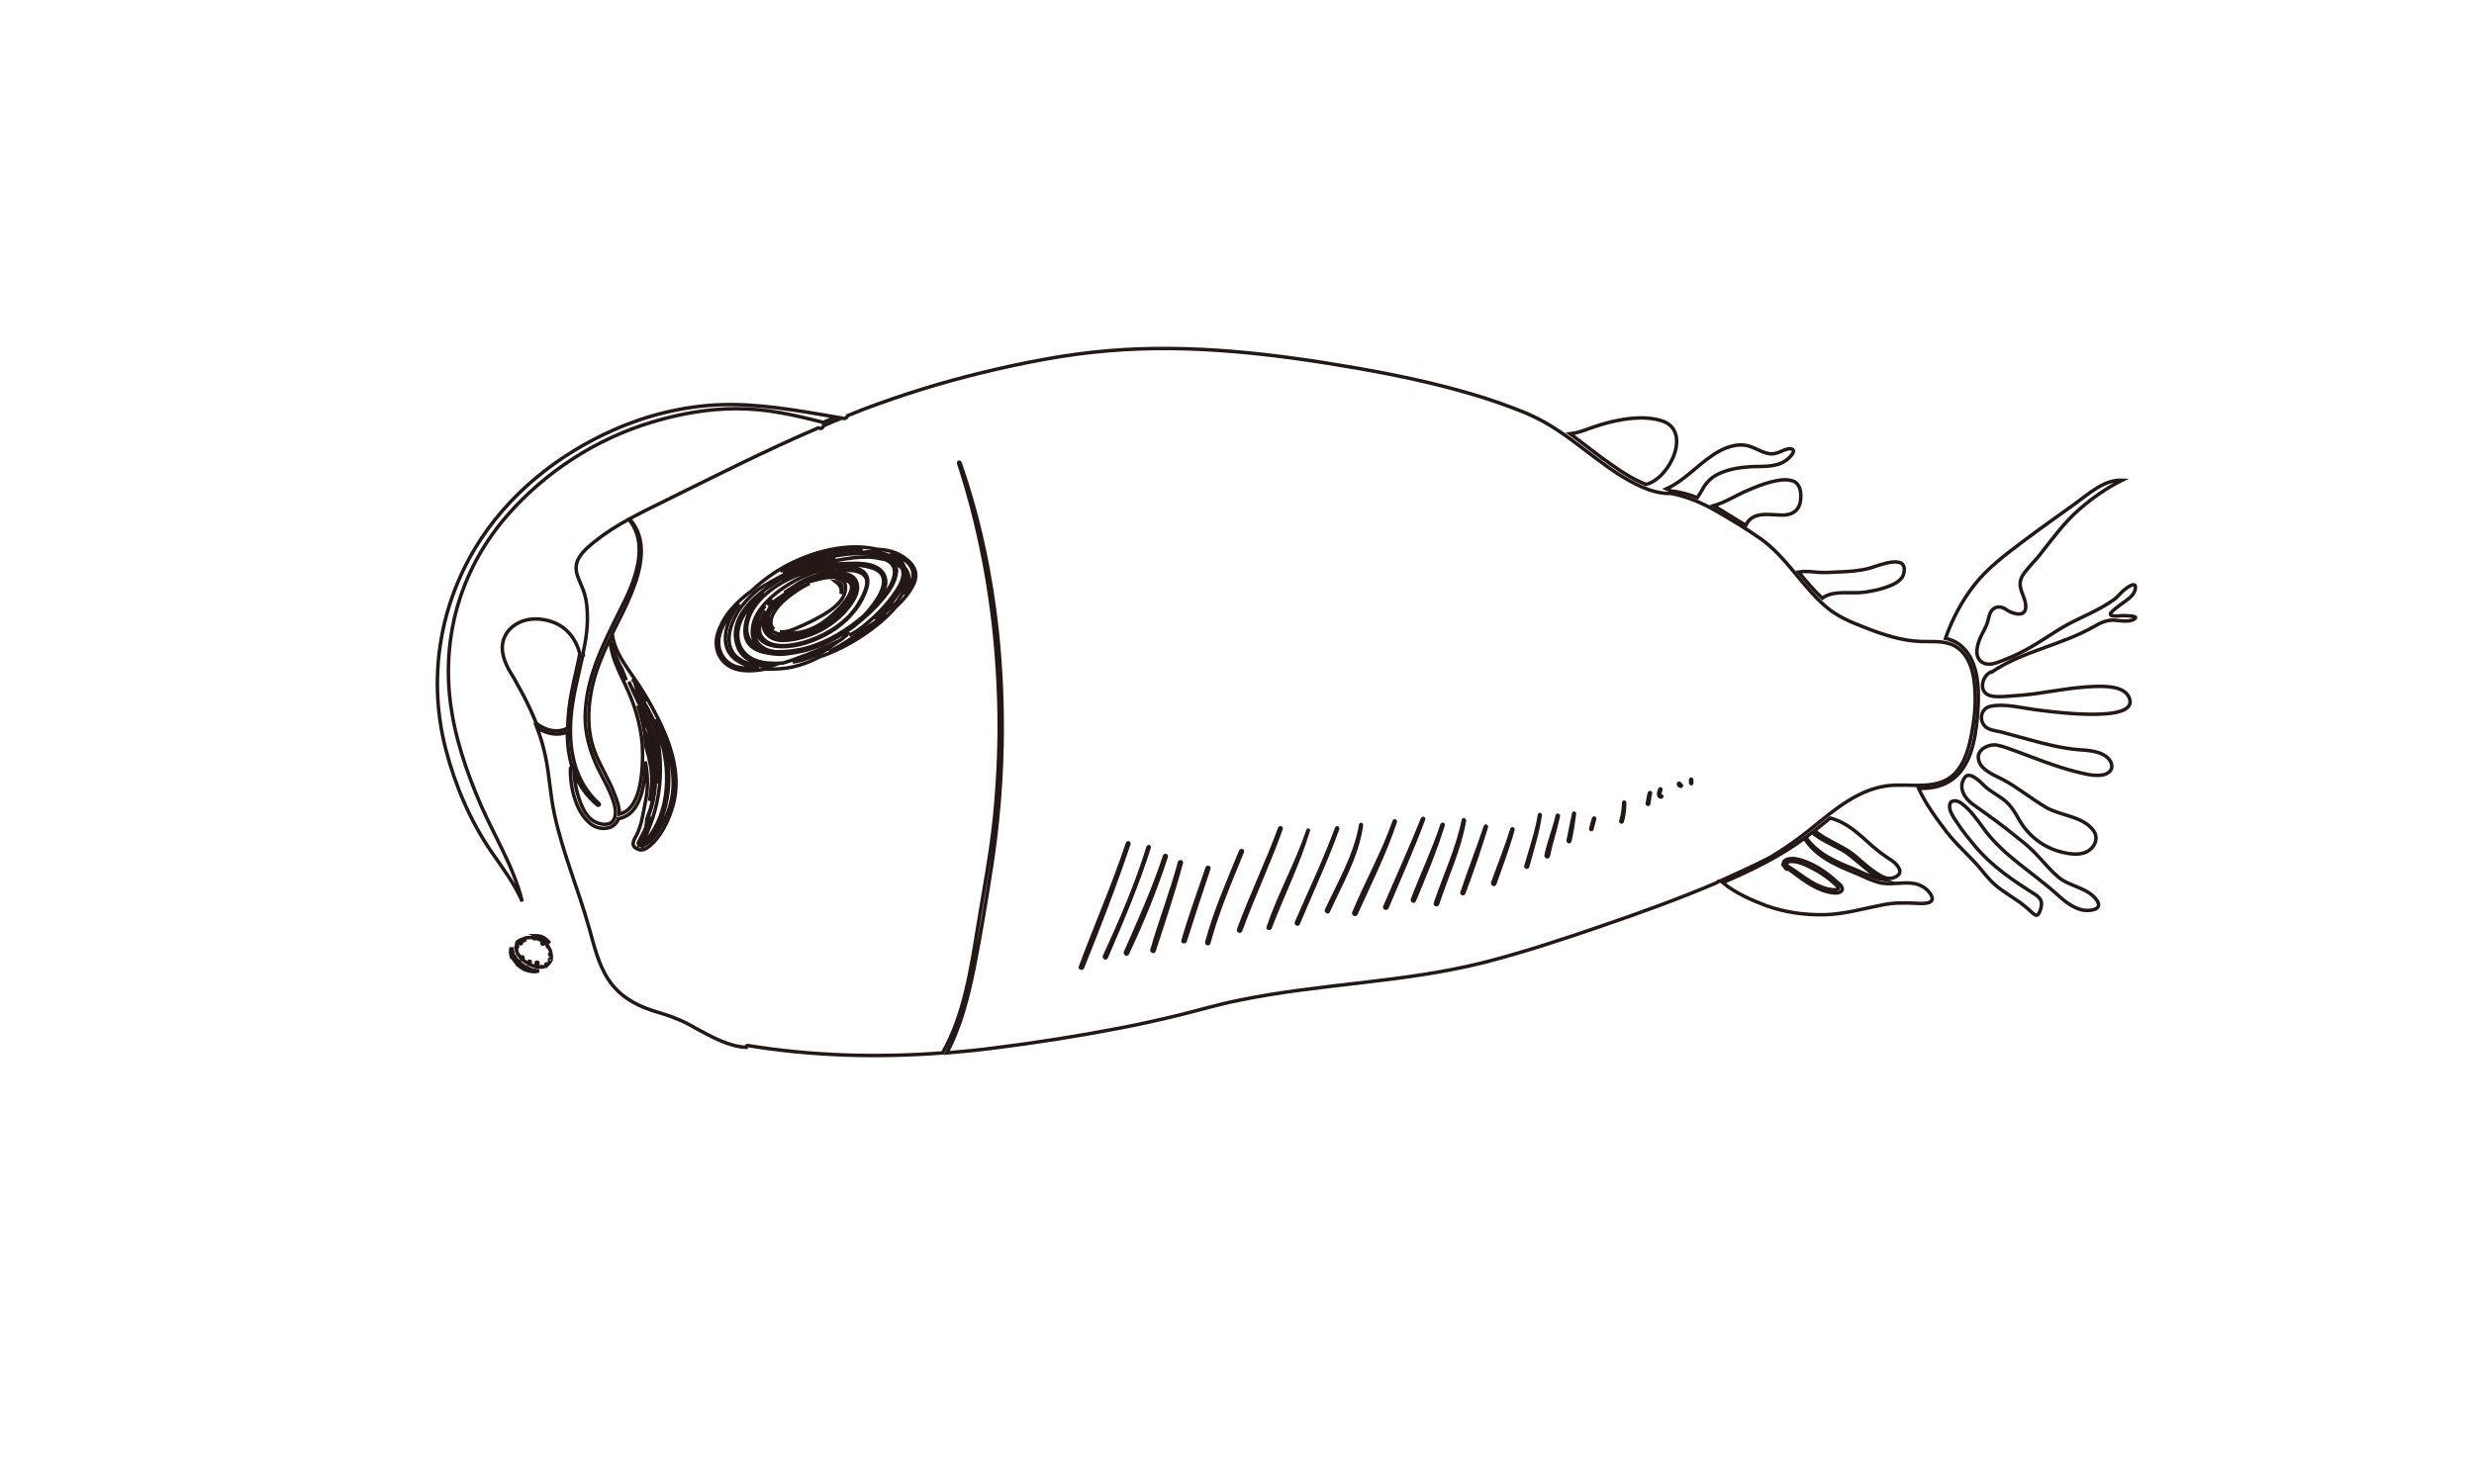 <?xml version="1.0" encoding="utf-8"?>
<!-- Generator: Adobe Illustrator 22.0.1, SVG Export Plug-In . SVG Version: 6.00 Build 0)  -->
<svg version="1.1" id="圖層_1" xmlns="http://www.w3.org/2000/svg" xmlns:xlink="http://www.w3.org/1999/xlink" x="0px" y="0px"
	 viewBox="0 0 708.7 425.2" style="enable-background:new 0 0 708.7 425.2;" xml:space="preserve">
<style type="text/css">
	.st0{fill:none;stroke:#231815;stroke-miterlimit:10;}
</style>
<g>
	<path class="st0" d="M162.6,208.6c0.1-3.6,0.5-7.1,1.2-10.6c0.7-3.6,1.6-7.1,2.3-10.7c-1-4-3.6-7.5-7.6-9c-3.2-1.2-7-1.4-10,0.2
		c-3.2,1.6-5.1,4.8-4.5,8.5c0.4,2.6,1.7,4.9,3.1,7.1c1.6,2.8,3.2,5.7,4.6,8.7c0.7,1.5,1.3,2.9,1.9,4.4
		C156,209.3,159.9,210.2,162.6,208.6z"/>
	<path class="st0" d="M176,186.6c-0.3-0.8-0.5-1.7-0.6-2.5c0.5,3.8,2.3,7.3,4,10.8c-0.4-1-0.8-2-1.2-3.1
		C177.3,190.2,176.5,188.4,176,186.6z"/>
	<path class="st0" d="M551.7,254.7c-3.9-3.2-8.8-0.7-13.3-1.8c-2.1-0.5-4.1-1.5-6.1-2.4c-2.1-0.9-4.2-1.7-6.2-2.7
		c-3.7-1.8-7-4.1-9.2-7.6c-7.2,5.3-15.2,9.2-23.4,12.7c3.6,3,8.4,5.1,12.7,6.7c5.2,1.8,10.7,2.6,16.2,2.5c5.8-0.1,11.1-1.7,16.8-2.8
		c3.3-0.7,6.1-0.6,9.4-0.5c1.3,0.1,2.8,0.2,4-0.2C554.7,257.8,552.6,255.4,551.7,254.7z M527.4,255.4c-0.8,0.8-2.7,0.4-3.6,0.2
		c-4.4-1-7.9-4-11.6-6.7c-0.2,0.2-0.4,0.3-0.6,0c-0.3-0.3-0.4-0.6-0.5-0.8c-0.1-0.1-0.2-0.1-0.3-0.2c-0.2-0.1-0.1-0.4,0.1-0.3
		c-0.2-1.4,1.9-1.8,3.6-1.5c4.3,0.8,8.6,3.7,11.7,6.6C527,253.3,528.4,254.5,527.4,255.4z"/>
	<path class="st0" d="M527.2,243.3c-2.8-1.5-5.6-2.7-8-4.7c0,0,0-0.1-0.1-0.1c-0.2,0.2-0.4,0.3-0.6,0.5c-0.4,0.3-0.8,0.6-1.2,1
		c1.7,2.3,3.9,4.2,6.4,5.6c2.2,1.3,4.6,2.3,6.9,3.2c2.2,0.9,4.3,2,6.5,2.7c0.7,0.2,1.5,0.4,2.2,0.5c-2.4-0.9-4.7-3.1-6.3-4.4
		C531.1,246.1,529.4,244.4,527.2,243.3z"/>
	<path class="st0" d="M518.2,248.3c-1.2-0.6-2.6-1.2-3.9-1.4c-1-0.1-3.3-0.3-2.2,1.3c2.4,1.4,4.5,3.2,6.9,4.6
		c1.4,0.8,2.9,1.5,4.5,1.9c0.8,0.2,4.5,0.8,2.6-1C523.8,251.5,521.1,249.7,518.2,248.3z"/>
	<path class="st0" d="M181.2,194.5c1,1.6,2,3.2,3,4.8c0.3,0.6,0.7,1.1,1,1.7c-0.2-0.5-0.5-0.9-0.7-1.4
		C183.5,197.9,182.4,196.2,181.2,194.5z"/>
	<path class="st0" d="M174.8,182.9c-2.2,4.7-4.3,9.5-5.3,14.6c-1.2,5.9-1.3,12,0.8,17.7c1.6,4.3,4.2,8.2,5.8,12.5
		c0.6,1.5,1.4,3.7,1.3,5.6c3.7-0.9,5.2-4.9,5.9-8.3c0.7-3.6,0.9-7.5,0.7-11.2c0,0,0,0,0,0c0-0.1,0-0.2,0-0.2c0,0,0-0.1,0-0.1
		c-0.5-6.1-2.2-11.6-4.8-17.1C177.2,192.1,174.8,187.6,174.8,182.9z"/>
	<path class="st0" d="M182.9,241.8c1.4-2.5,2.6-5.1,3.5-7.8c-1,2.6-2.3,5.1-3.6,7.6C182.8,241.7,182.9,241.7,182.9,241.8z"/>
	<path class="st0" d="M180.2,195.3c0.5,1.2,1,2.5,1.6,3.7c2.2,4.7,4.8,9.3,5.8,14.4c0.7,3.6,1,7.4,0.8,11.1
		c0.4-4.7,0.1-9.5-1.2-13.9c-1.5-5.2-4.1-10-6.8-14.6C180.4,195.7,180.3,195.5,180.2,195.3z"/>
	<path class="st0" d="M224.7,164C224.6,164,224.6,164,224.7,164c0.7-0.3,1.4-0.6,2.1-0.9c8.5-3.7,19.9-6.4,28.8-2.7
		c0.8,0.3,1.5,0.7,2.2,1.2c-1.3-1.7-3.3-2.7-5.4-3.2c-0.5-0.1-1.1-0.2-1.6-0.3c-3.5-0.1-7.1,0.5-10.3,1
		C235,159.8,229.6,161.3,224.7,164z"/>
	<path class="st0" d="M241.2,169.1c0.3-1.5-0.5-2.2-1.7-2.4c0.4,0.3,0.8,0.7,1.1,1.2c0.4,0.8,0.5,1.6,0.3,2.3
		C241,169.8,241.2,169.5,241.2,169.1z"/>
	<path class="st0" d="M544.1,249.1c-0.5-1.3-1.7-2.3-2.9-3c-1.8-1.2-3.4-2.4-5-3.8c-3.7-3.3-7-6.6-11.9-7.9c-1.5,1.2-3,2.4-4.5,3.6
		c3.6,3.1,8.2,4.3,11.8,7.4c1.5,1.3,3,2.7,4.7,3.9c1.4,1,3.2,2.4,5,2.4C542.6,251.7,544.8,250.7,544.1,249.1z"/>
	<path class="st0" d="M220.1,178.3c0.3,0.9,0.9,1.5,1.6,2c0,0-0.1-0.1-0.1-0.1c-0.3-0.3-0.6-0.7-0.7-1.2c-0.6-2.9,2.7-6.2,4.7-7.8
		c1.9-1.5,4-3,6.3-4c-1.8,0.6-3.5,1.3-5.1,2.1c-1.1,0.7-2.1,1.5-3.1,2.4C222.1,173.2,219.3,175.9,220.1,178.3z"/>
	<path class="st0" d="M234.5,176.9c-1.7,1-3.5,1.8-4.6,2.3c-1.8,0.8-4.3,2.1-6.5,1.8c0.9,0.3,1.9,0.4,2.8,0.4
		c5.4,0.1,9.8-2.7,13.5-6.4c1.7-1.6,7.2-7.7,2.2-8.8c-0.4-0.1-0.9-0.2-1.3-0.2c0.8,0.3,1.5,0.9,1.6,2c0.3,3.4-3,6.1-5.6,7.7
		C235.9,176.2,235.2,176.5,234.5,176.9z"/>
	<path class="st0" d="M230.3,182.5c-3.3,0.9-8.2,2.1-10.7-0.9c-1.5-1.8-1.2-4.3-0.3-6.5c-1.3,2-2.6,5.2-1.1,7.4
		c2.7,3.9,9.7,2.4,13.5,1.1c5.5-1.9,11.1-5.4,14.1-10.4c1.1-1.8,3.8-6.3,1.8-8.3c-1.3-1.3-3.4-1.5-5.1-1.5c-2.7,0-5.5,0.4-8.1,1.2
		c0,0.1,0,0.2-0.1,0.2c-2.5,0.6-4.8,1.8-7,3.3c-0.9,0.6-1.7,1.1-2.6,1.7c0.6-0.4,1.3-0.7,1.9-1c2.6-1.7,5.5-3,8.4-3.8
		c2.7-0.7,8.8-1.9,10.3,1.6c1.4,3.2-1.7,6.9-3.7,9.1C238.6,178.8,234.6,181.3,230.3,182.5z"/>
	<path class="st0" d="M187.5,227.1c0.6-5.1,0.5-10.5-1-15.5c-0.9-3.3-2.4-6.3-3.8-9.4c0.8,2.3,1.4,4.6,1.8,7c1.9,3.6,2.8,7.5,3,11.6
		c0.1,2.7,0,5.3-0.5,7.9c-0.2,1.4-0.5,2.7-1,4c-0.3,0.9-0.7,1.7-0.8,2.6C186.3,232.7,187.1,230,187.5,227.1z"/>
	<path class="st0" d="M219.8,180.7c1.6,2.5,5,2.3,7.5,1.8c5-0.9,10-3.2,13.5-7c1.6-1.7,3.6-4,4.2-6.4c0.8-3.6-3.2-4.6-6.1-4.3
		c-2.6,0.3-5.3,1-7.9,2.1c1.7-0.5,3.3-0.9,4.7-1.2c2.1-0.4,8.3-1.3,8.8,2c0.4,2.6-1.9,5.3-3.6,7c-2.9,3-6.6,6.1-10.9,7
		c-2.8,0.6-7.5,0.8-9.6-1.6c-2.5-2.8,0-6.2,2.2-8.3c0.2-0.2,0.5-0.4,0.7-0.6c-0.6,0.4-1.1,0.8-1.6,1.2
		C219.9,174.6,218.2,178.1,219.8,180.7z"/>
	<path class="st0" d="M219.8,173.4c0.4-0.4,0.7-0.8,1.2-1.1c0.1-0.1,0.2-0.3,0.3-0.4C220.8,172.3,220.3,172.9,219.8,173.4z"/>
	<path class="st0" d="M146.9,273.1c-0.2,0-0.4,0.1-0.6,0.1c0,0.3,0.1,0.7,0.2,1c0.2-0.1,0.4-0.2,0.6-0.3
		C147.1,273.6,147,273.3,146.9,273.1z"/>
	<path class="st0" d="M150.8,278c0.8,0.3,1.6,0.4,2.5,0.4c0-0.1,0-0.2,0-0.3c-0.7-0.1-1.5-0.4-2.2-0.7
		C151,277.6,150.9,277.8,150.8,278z"/>
	<path class="st0" d="M157.5,270.3c-0.1-0.1-0.2-0.3-0.3-0.4c-0.2-0.2-0.3-0.3-0.5-0.5c0,0-0.1,0.1-0.1,0.1
		C156.9,269.8,157.2,270,157.5,270.3C157.5,270.3,157.5,270.3,157.5,270.3z"/>
	<path class="st0" d="M156.1,269.2c0-0.1,0.1-0.1,0.1-0.2c-0.1-0.1-0.2-0.2-0.4-0.3c-0.7-0.4-1.5-0.6-2.4-0.6
		c0.2,0.1,0.5,0.1,0.7,0.2C154.9,268.5,155.5,268.8,156.1,269.2z"/>
	<path class="st0" d="M148.3,276.5c0.6,0.5,1.3,1,2,1.3c0.1-0.2,0.2-0.5,0.4-0.7c-0.7-0.3-1.3-0.8-1.8-1.3
		C148.6,276.1,148.5,276.3,148.3,276.5z"/>
	<path class="st0" d="M147.5,274.2c-0.2,0.1-0.4,0.2-0.6,0.3c0,0.1,0.1,0.1,0.1,0.2c0.3,0.5,0.6,0.9,1,1.3c0.2-0.2,0.4-0.4,0.6-0.6
		C148.1,275.1,147.7,274.7,147.5,274.2z"/>
	<path class="st0" d="M146.7,271.9C146.7,271.9,146.7,271.9,146.7,271.9c-0.1,0-0.2,0-0.3,0c0,0,0,0.1-0.1,0.1c0,0.2,0,0.4,0,0.6
		c0.2,0,0.3,0,0.5,0C146.7,272.3,146.7,272.1,146.7,271.9z"/>
	<path class="st0" d="M157.6,273.1c0.1,0,0.1,0,0.2-0.1c-0.1-0.6-0.4-1.2-0.7-1.7c0,0,0,0,0,0c-0.2,0.2-0.5-0.2-0.3-0.4c0,0,0,0,0,0
		c-0.2-0.3-0.5-0.5-0.8-0.8c-0.1,0.1-0.3,0.3-0.4,0.4c-0.2,0.2-0.5-0.1-0.3-0.3c0.1-0.1,0.2-0.3,0.3-0.4c-0.7-0.5-1.5-0.8-2.3-1
		c0,0,0,0,0,0c0,0.3-0.4,0.3-0.4,0c0,0,0,0,0-0.1c-0.8-0.1-1.7-0.1-2.5,0.1c-0.1,0-0.1,0-0.2,0.1c0,0,0.1,0.1,0.1,0.1
		c0.3,0.3-0.2,0.8-0.4,0.4c-0.1-0.1-0.2-0.2-0.3-0.3c-0.4,0.1-0.7,0.3-1,0.5c0.2,0.1,0.4,0.1,0.6,0.2c0.4,0.2,0.2,0.8-0.2,0.6
		c-0.3-0.1-0.6-0.2-0.9-0.3c-0.1,0.3-0.2,0.6-0.2,0.8c0,0,0,0,0,0c0.5,0,0.5,0.7,0,0.7c0,0,0,0-0.1,0c0,0.2,0,0.4,0.1,0.6
		c0.2,0,0.2,0.3,0.1,0.4c0.2,0.7,0.7,1.3,1.2,1.9c0.1-0.1,0.2-0.2,0.2-0.3c0.2-0.2,0.6,0.1,0.4,0.4c-0.1,0.1-0.1,0.2-0.2,0.3
		c0.5,0.4,1,0.8,1.6,1.1c0.1-0.2,0.2-0.4,0.3-0.5c0.1-0.2,0.5-0.1,0.4,0.2c-0.1,0.2-0.2,0.4-0.3,0.6c0.6,0.3,1.3,0.5,1.9,0.7
		c0-0.4,0.1-0.7,0.1-1.1c0-0.3,0.5-0.3,0.5,0c0,0.4,0,0.8,0,1.2c0.3,0,0.5,0,0.8,0c0.1-0.2,0.4-0.2,0.5,0c0.4-0.1,0.8-0.2,1.1-0.4
		c0,0,0-0.1-0.1-0.1c-0.2-0.3,0.1-0.6,0.4-0.4c0,0,0.1,0.1,0.1,0.2c0.3-0.3,0.6-0.6,0.8-1c-0.1,0-0.1-0.1-0.2-0.1
		c-0.3-0.1-0.1-0.7,0.2-0.5c0,0,0.1,0,0.1,0.1c0.1-0.5,0.2-0.9,0.1-1.3c0,0-0.1,0-0.1,0C157.4,273.8,157.3,273.3,157.6,273.1z"/>
	<path class="st0" d="M217.7,184.9c1.2,1.1,2.6,1.6,4.2,1.8c1.7,0.1,3.4,0,5-0.2c1.5-0.2,3-0.5,4.4-0.9c6-1.7,11.6-5.2,16.1-9.1
		c0.6-0.6,1.2-1.2,1.7-1.9c2.6-3.1,7.1-9.7,0.9-11.8c-5-1.7-11.6-0.9-16.7,0.4c-4.2,1.1-8.4,2.9-12,5.5c-3.6,2.6-7.1,6.5-7.4,11.2
		c-0.1,3.1,1.6,5,4,6c-2.6-1.9-2.9-5.1-1.8-8.2c1.5-3.9,5.1-7.1,8.5-9.4c4-2.7,8.5-4.7,13.4-5.4c2.7-0.4,6.2-0.9,8.7,0.5
		c3.2,1.8,1.6,5.6,0.3,8.2c-2.3,4.4-6.2,8-10.6,10.3c-3.8,2-8.1,3.4-12.4,3.4c-3,0-7-1-7.2-4.7c-0.2-2.7,0.8-5,2.4-7
		c-0.7,0.9-1.4,1.8-1.9,2.8C216.2,179.1,215.3,182.6,217.7,184.9z"/>
	<path class="st0" d="M186.1,229.5c0.5-2.4,0.8-4.9,0.7-7.4c-0.1-4-0.8-7.8-2.1-11.5c0.1,1,0.2,2.1,0.3,3.2c1.1,3.7,2,7.4,1.6,11.3
		C186.5,226.5,186.3,228,186.1,229.5z"/>
	<path class="st0" d="M183,198.9c2.5,4.6,5,9.4,5.7,14.7c1.4,10.1-0.3,19.7-5.1,28.7c0.1,0,0.2,0,0.3,0c0-0.1,0-0.2,0.1-0.3
		c7.6-7.5,8.3-20,5.4-29.8c-1.5-5.3-4.2-9.9-7-14.5C182.5,198.1,182.8,198.5,183,198.9z"/>
	<path class="st0" d="M137.8,230.8c-4.2-9.7-7.7-19.9-8.9-30.5c-2.2-19.4,3.7-38,16.4-52.6c10.9-12.5,25.4-21.9,41.3-26.7
		c7.9-2.4,16.2-3.9,24.4-3.9c8.5,0,16.1,1.7,24.3,3.8c0.2,0,0.3,0.1,0.4,0.2c1.3-0.6,2.6-1.1,3.8-1.6c-11.2-1.9-22.5-4-33.9-3.5
		c-10.2,0.5-20.3,3-29.6,7.1c-16.2,7.1-30.7,18.7-39.9,34c-10.4,17.3-13.5,37.9-8.4,57.6c2.7,10.4,7,20.5,13.1,29.4
		c3.1,4.5,6.6,9.1,8.8,14.2C147.2,248.5,141.8,239.9,137.8,230.8z"/>
	<path class="st0" d="M180.1,148.8c-3.5,1.9-6.8,4-9.9,6.5c-2,1.6-4.7,3.9-5.1,6.6c-0.4,2.3,1,4.6,1.8,6.7c0.8,2,1.2,4,1.3,6.2
		c0.3,4.2-0.3,8.4-1.2,12.5c0,0.1,0,0.1,0.1,0.2c0.1,0.2,0,0.4-0.2,0.5c-1.2,5.7-2.8,11.3-3.3,17.1c-0.8,9.3,0.8,18.7,8,25.2
		c0.3,0.2-0.1,0.6-0.4,0.4c-3.3-2.7-5.4-5.9-6.8-9.5c0.1,1.8,0.4,3.6,0.8,5.3c0.8,3.1,2.1,7.2,5.1,8.9c1.4,0.8,4.1,1.4,5.3-0.2
		c1.1-1.4,0.7-3.5,0.3-5c-1.2-4.1-3.6-7.7-5.3-11.6c-2.1-4.8-3.3-9.9-2.9-15.2c0.7-10.5,5.5-19.6,10.1-28.9
		C181.6,167.1,186.3,156.2,180.1,148.8z"/>
	<path class="st0" d="M185.2,241.8c1.3-0.8,2.4-2.3,3.2-3.5c2.5-3.7,4.1-7.9,4.4-12.4c0.4-7.2-2-13.6-5.1-19.8
		c1.3,2.8,2.3,5.6,3,8.7C192.7,224.1,191.5,234.2,185.2,241.8z"/>
	<path class="st0" d="M477.9,140.2c0.2,0,0.4,0.2,0.4,0.4c2.7,0.3,5.4,1,7.9,2c1-1.3,1.6-2.9,2.7-4.2c1-1.2,2.2-2.1,3.6-2.7
		c3-1.4,6.2-1.8,9.4-2c3.1-0.1,6.9,0.2,9.6-1.7c0.7-0.5,1.5-1.2,2-2c0.8-1.4-0.5-1.6-1.6-1.3c-1.2,0.3-2.2,1-3.3,1.2
		c-2.7,0.7-5.1-1.4-7.7-2.1c-3.4-1-7.3,0.6-10.1,2.5c-4.7,3.1-8.4,7.5-13.5,9.8C477.5,140.2,477.7,140.2,477.9,140.2z"/>
	<path class="st0" d="M507.3,138.1c-2.4,0.6-4.8,1.6-7.1,2.6c-3,1.3-6.1,3.3-9.3,4.2c3.1,1.8,6.1,3.8,9.2,5.6
		c2-4.2,6.8-2.9,10.7-2.9c2.8-0.1,4.7-1.4,5-4.4c0.2-1.9,0-4.4-2-5.3C511.7,137.1,509.3,137.6,507.3,138.1z"/>
	<path class="st0" d="M471.5,138.8c6.8-1.6,13.5-15.6,4.3-18.3c-4-1.2-8.5-0.8-12.5,0c-2.7,0.5-5.2,1.3-7.8,2.2
		c-1.9,0.7-3.8,1.4-5.7,1.6c4.2,3.1,8.2,6.4,12.5,9.3C465.1,135.6,468.2,137.5,471.5,138.8z"/>
	<path class="st0" d="M515.2,163.9c2.2,2.6,4.3,5.2,6.8,7.5c3.2-2.4,8.3-1.2,12-1.7c2.1-0.3,4.2-0.7,6.2-1.4
		c1.8-0.6,4.5-1.7,5.1-3.8c1.6-6.2-7.2-2.4-9.7-1.7c-2.9,0.8-6.2,1-9.2,1.1c-1.8,0.1-3.7,0.2-5.5,0.1
		C518.9,163.8,517.1,163.6,515.2,163.9C515.2,163.9,515.2,163.9,515.2,163.9z"/>
	<path class="st0" d="M153.8,278.3c0.2,0,0.5-0.1,0.7-0.1c-0.2,0-0.4,0-0.7,0C153.8,278.2,153.8,278.2,153.8,278.3z"/>
	<path class="st0" d="M259.4,163.8c0.1,0.5,0.1,1,0,1.5c-0.3,2.1-1.6,4-2.8,5.7c-1.4,1.9-2.8,3.7-4.5,5.3c-0.4,0.4-0.9,0.9-1.4,1.3
		c2.1-1.5,4.3-3.2,6.2-5c0.2-0.3,0.4-0.6,0.6-0.9C258.9,169.6,260.7,166.2,259.4,163.8z"/>
	<path class="st0" d="M255,158.5c1.9,0.9,3.5,2.2,4.1,4.1c1.1,1.2,1.6,2.9,1,4.9c-0.3,1-0.7,1.9-1.2,2.8c3.4-4.1,4.3-8.3-2-11.1
		C256.3,158.9,255.6,158.7,255,158.5z"/>
	<path class="st0" d="M253.5,160.3c-0.2-0.1-0.4-0.1-0.6-0.1c-1.3-0.3-2.6-0.5-3.9-0.6c-1.6,0-3.2,0.1-4.3,0.2
		c-7.1,0.8-14.4,2.9-20.7,6.6c1.2-0.7,2.5-1.3,3.7-1.8c4.4-1.9,9.1-3,13.8-3.1c3.4-0.1,9.1-0.6,11.4,2.6c2,2.8,0,6.4-1.8,8.8
		c-0.1,0.2-0.2,0.3-0.4,0.5c2.3-2.3,4.5-5,5.3-7.9C256.8,162.6,255.5,161.1,253.5,160.3z"/>
	<path class="st0" d="M519,237.3c6.3-5.1,13-10.9,21.3-12.1c6.8-1,15.4,1.9,20.4-4.4c2.4-3,3.4-6.9,4.1-10.6c0.7-3.6,1.1-7.3,1-10.9
		c-0.1-3.7-0.5-7.9-2.6-11.1c-1.2-1.8-2.8-3.2-4.9-3.8c-2.7-0.8-5.4-0.5-8.2-0.6c-5.4-0.2-10.8-2-15.9-4c-4.1-1.6-8-3.2-11.3-6.1
		c-6.8-5.9-11.2-14.1-18.5-19.3c-4.1-2.9-8.5-5.5-12.8-8c-4.2-2.4-8.7-4.3-13.4-5.1c-0.1,0-0.1,0.1-0.2,0.1
		c-5.2-0.1-10.2-2.9-14.5-5.6c-4.6-3-8.9-6.5-13.4-9.8c-4.3-3.2-8.7-5.9-13.6-7.9c-5-2-10.1-3.8-15.3-5.3
		c-10.6-3.1-21.5-5.4-32.4-7.3c-23.5-4.1-47.5-7-71.3-5c-12.2,1-24.3,3.4-36.3,6.3c-11.5,2.8-22.8,6.3-33.9,10.5
		c-1.5,0.6-3,1.2-4.5,1.8c-0.1,0.4-0.5,0.9-1.1,0.8c-0.2,0-0.4-0.1-0.6-0.1c-1.7,0.7-3.5,1.4-5.2,2.2c-0.1,0.5-0.5,0.9-1.1,0.7
		c-0.1,0-0.2-0.1-0.4-0.1c-15.4,6.6-30.3,14.2-45.3,21.6c-2.9,1.4-5.9,2.9-8.8,4.5c5.5,5.8,3.3,14.6,0.6,21.2
		c-1.6,4-3.6,7.8-5.5,11.6c0.4,4.6,3.4,8.6,5.9,12.3c2.6,3.7,4.9,7.5,6.9,11.5c4.2,8.2,7.3,17.7,4.2,26.8c-1.2,3.6-3.2,7.7-6.2,10.2
		c-0.8,0.7-2.1,1.6-3.3,1.1c-0.8-0.3-1.7-0.9-1.5-1.9c0.1-0.7,0.4-1.3,0.8-1.9c0.6-1.1,1-2.3,1.4-3.6c0.6-2.4,1-4.9,1.5-7.4
		c0.6-3.6,0.4-7-0.2-10.4c-0.1,6-1,15.2-7.8,16.4c-0.1,0.5-0.3,0.9-0.7,1.3c-1.6,2-5,1.8-6.9,0.4c-4.5-3.3-6.2-10.6-6.1-16
		c0-0.3,0.2-0.5,0.5-0.5c-1-3.2-1.4-6.6-1.4-10.1c-2.7,1.3-6.3,0.5-8.7-1.3c1,2.6,1.8,5.3,2.4,8.1c1.2,5.5,1.4,11.2,2.6,16.7
		c2.4,11.2,6.9,21.7,10,32.8c1.4,5,2.6,10.3,5.5,14.7c3,4.5,7.3,7.1,12.4,8.8c2.4,0.8,4.8,1.4,7.1,2.4c2.1,0.8,4.1,1.9,6,3
		c4.3,2.3,8.9,4.9,13.9,5.2c0-0.3,0.2-0.6,0.6-0.5c18.4,3,37.1,3.5,55.7,2.1c6.2-10.9,8.1-23.9,10.1-36.1
		c1.7-10.5,3.7-20.9,4.8-31.4c1.1-11.3,1.6-22.7,1.2-34.1c-0.7-22.9-4.4-45.7-11.5-67.4c-0.1-0.3,0.3-0.4,0.4-0.1
		c5.4,15.4,8.8,31.5,10.6,47.7c2.4,22.4,1.9,45.2-1.5,67.5c-1.5,9.7-3.1,19.5-5,29.2c-1.7,8.4-3.8,17.1-7.9,24.7
		c4.5-0.4,9-0.8,13.5-1.4c12-1.5,24.1-3.4,36-5.7c5.8-1.1,11.6-2.4,17.3-3.8c5.7-1.4,11.3-3.1,17-4.2c23.2-4.8,47-5,70-10.8
		c11.4-2.9,22.5-6.6,33.6-10.4c11.1-3.8,22.2-7.8,33-12.4c0.1-0.1,0.3-0.1,0.4-0.2c0.1-0.2,0.4-0.4,0.6-0.3
		c4.9-2.2,9.8-4.4,14.6-6.9C511.5,243,515.3,240.3,519,237.3z M261.8,167.2c-1.2,2.6-3,4.7-5.1,6.6c-1.5,1.8-3.2,3.4-5,4.9
		c-5,4.1-10.9,7.5-17.1,9.6c-2.3,1.2-4.8,2.2-7.5,2.8c-2.1,0.5-5,0.7-7.8,0.6c-3.3,0.6-6.9,0.9-9.8-0.5c-3.7-1.8-5.1-5.9-3.9-9.7
		c1.6-5.1,5.3-9,9.7-12.2c3.1-2.9,6.5-5.4,10.3-7.4c7.5-3.9,17.2-6.5,25.7-4.5c2.3,0.1,4.5,0.5,6.5,1.6
		C260.9,160.7,263.5,163.5,261.8,167.2z M309.5,277.1c4.4-11.9,9.5-23.5,13.5-35.5c0.1-0.2,0.4-0.1,0.4,0.1
		c-4,12-8.6,23.8-13.3,35.5C309.9,277.6,309.3,277.4,309.5,277.1z M316.9,274.3c-0.2,0.4-0.7,0-0.5-0.3c4.7-10.2,9.2-20.6,12.5-31.3
		c0.1-0.2,0.4-0.1,0.3,0.1C325.8,253.5,321.4,263.9,316.9,274.3z M322.4,272.9c4-9.1,8.1-18.1,11.2-27.6c0.1-0.3,0.6-0.2,0.5,0.1
		c-3.1,9.5-6.9,18.8-11.1,27.7C322.8,273.6,322.3,273.3,322.4,272.9z M330.6,272.4c-0.1,0.4-0.7,0.2-0.6-0.2
		c2.4-8.4,5.6-16.6,7.9-25.1c0.1-0.3,0.6-0.2,0.5,0.1C336.1,255.8,333.3,264.1,330.6,272.4z M338.9,269.5c2-7,4.6-13.9,6.9-20.8
		c0.1-0.3,0.6-0.2,0.5,0.1c-2.3,6.9-4.6,13.8-6.8,20.8C339.4,270,338.7,269.9,338.9,269.5z M345.7,270c2.4-9,6.2-17.5,9.7-26.1
		c0.1-0.3,0.6-0.2,0.5,0.1c-3.5,8.6-7.2,17.1-9.6,26.1C346.2,270.6,345.6,270.4,345.7,270z M354.8,266.4c3.6-9.8,8.2-19.3,11.8-29.1
		c0.1-0.2,0.5-0.1,0.4,0.1c-3.5,9.9-8,19.3-11.6,29.2C355.3,267,354.7,266.8,354.8,266.4z M363.3,265.7c3.2-9.5,8.2-18.3,11.4-27.8
		c0-0.1,0.1,0,0.1,0c-2.9,9.6-7.4,18.6-11,28C363.7,266.1,363.1,266,363.3,265.7z M371.4,264.3c3.9-9,8.1-17.8,11.5-27
		c0.1-0.2,0.3-0.1,0.3,0.1c-3.3,9.2-7.5,18.1-11.3,27.2C371.8,265,371.2,264.7,371.4,264.3z M380,260.8c3.7-8,8.3-15.7,9.8-24.5
		c0-0.1,0.2-0.1,0.2,0.1c-1.2,8.9-5.9,16.7-9.5,24.7C380.4,261.5,379.8,261.1,380,260.8z M387.8,261.6c3.7-8.9,8.4-17.2,11.6-26.3
		c0.1-0.2,0.3-0.1,0.3,0.1c-3,9.1-7.4,17.8-11.3,26.5C388.2,262.2,387.7,261.9,387.8,261.6z M396.7,259.8
		c3.6-8.4,7.4-16.7,10.8-25.2c0.1-0.2,0.4-0.1,0.3,0.1c-3.2,8.6-7,17-10.5,25.4C397.1,260.4,396.5,260.2,396.7,259.8z M404.6,257.8
		c2.7-7.2,6.1-14.2,8.5-21.5c0.1-0.2,0.4-0.1,0.3,0.1c-2.3,7.4-5.3,14.6-8.3,21.7C405,258.4,404.5,258.1,404.6,257.8z M411.2,258.8
		c2.7-8,6.3-15.5,8-23.8c0-0.2,0.3-0.1,0.3,0.1c-1.4,8.3-5.1,15.9-7.7,23.9C411.6,259.4,411,259.2,411.2,258.8z M419.3,255.9
		c-0.1,0.3-0.6,0.2-0.5-0.1c2.1-6.4,4.6-12.6,6.7-19c0.1-0.2,0.3-0.1,0.3,0.1C423.8,243.3,421.7,249.7,419.3,255.9z M428.2,253.2
		c-0.1,0.4-0.7,0.2-0.6-0.2c1.8-5.1,3.9-10.2,5.5-15.4c0.1-0.2,0.4-0.1,0.3,0.1C432,242.9,430,248,428.2,253.2z M437.6,248.3
		c-0.1,0.3-0.6,0.2-0.5-0.1c1.4-4.9,3.1-9.7,3.9-14.7c0-0.2,0.3-0.1,0.2,0.1C440.5,238.6,438.9,243.4,437.6,248.3z M443.5,245.3
		c-0.1,0.4-0.7,0.2-0.6-0.2c0.8-3.9,2.3-7.5,3.2-11.4c0-0.2,0.4-0.1,0.3,0.1C445.6,237.7,444.3,241.4,443.5,245.3z M449.7,241
		c-0.1,0.3-0.5,0.2-0.5-0.1c0.5-2.6,1.1-5.2,1.6-7.8c0-0.2,0.3-0.1,0.2,0.1C450.7,235.7,450.3,238.3,449.7,241z M456,237.6
		c-0.1,0.2-0.4,0.1-0.3-0.1c0.2-1,0.5-2,0.8-3c0.1-0.2,0.4-0.1,0.3,0.1C456.5,235.6,456.3,236.6,456,237.6z M464.7,235.4
		c-0.1,0.3-0.5,0.1-0.4-0.1c0.5-1.7,0.8-3.5,0.8-5.3c0-0.2,0.3-0.2,0.3,0C465.4,231.8,465.2,233.6,464.7,235.4z M472.3,230.3
		c-0.1,0.3-0.5,0.2-0.4-0.1c0.2-1,0.3-2,0.6-3c0.1-0.2,0.4-0.1,0.3,0.1C472.5,228.2,472.5,229.3,472.3,230.3z M475.9,228.4
		c-1.2,0-0.7-1.6-0.4-2.3c0.1-0.2,0.4,0,0.3,0.2c-0.2,0.4-0.7,1.7,0.1,1.8C476.1,228,476.1,228.4,475.9,228.4z M481.5,225.3
		c-0.4,0-0.7-0.3-0.7-0.7c0-0.3,0.4-0.2,0.4,0c0,0.2,0.2,0.3,0.4,0.3C481.7,225,481.7,225.4,481.5,225.3z M484.3,224.4
		c0-0.3,0-0.7,0-1c0-0.2,0.3-0.2,0.3,0c0,0.3,0,0.7,0,1C484.7,224.6,484.3,224.6,484.3,224.4z"/>
	<path class="st0" d="M604.9,176.4c-0.3-0.1-0.4-0.4-0.3-0.7c0.8-1,1.9-1.7,2.9-2.5c1.4-1,3.6-2.3,4.1-4.1c0.8-3.1-2.4-0.7-3.3,0.1
		c-0.9,0.8-1.7,1.8-2.6,2.5c-4.2,3.1-9.1,4.9-13.7,7.4c-4.6,2.6-8.8,5.8-13.6,8.1c-1.8,0.9-3.7,1.7-5.6,2.4c-1.3,0.5-2.9,1-4.3,0.5
		c-3.1-1.1-2.3-4.9-1.3-7.2c0.7-1.6,1.7-3.1,2.2-4.8c0.3-1.2,0.6-3,1.7-3.7c1.3-0.9,2.7-0.4,3.8,0.4c1.2,0.8,4.7,2.2,5.3-0.2
		c0.6-2.6-1.7-5-1.5-7.6c0.1-1.6,1.3-3.1,2.3-4.2c1.3-1.6,2.8-3,4-4.7c3.4-4.3,6.6-8.7,10.8-12.3c3.7-3.2,7.7-6,12.1-8.2
		c-5.1-0.2-9.3,3.7-13.3,6.6c-5.1,3.7-10.3,7.3-15.3,11.1c-4.9,3.7-10,7.5-13.8,12.4c-3.6,4.6-6.3,9.8-8.2,15.2
		c1.3,0.3,2.6,0.8,3.8,1.6c5.6,4.1,5.9,12.4,5.5,18.7c-0.4,6.2-1.3,14.3-5.9,18.9c-2,2-4.6,3.2-7.4,3.6c-1.2,0.2-2.5,0.2-3.7,0.2
		c2,4.4,5,8.5,7.9,12.3c3.1,4.1,7.1,7.3,10.3,11.3c1.6,2,3.2,3.8,5.3,5.3c1.7,1.2,3.5,2.4,5.3,3.6c0.8,0.6,1.6,1.2,2.4,1.9
		c0.7,0.6,1.5,1.5,2.3,1.9c1.1,0.5,1.8-2.6,1.7-3.4c-0.1-1.2-0.9-1.9-1.8-2.5c-6.3-4-12.3-8-17.1-13.7c-1.8-2.2-3.7-4.4-5.2-6.8
		c-0.9-1.3-2.5-3.5-2.2-5.2c0.4-1.7,2.4-1.2,3.4-0.4c2.6,1.9,4.5,4.7,6.4,7.3c5.7,7.8,14.1,12.5,21.1,18.9c2,1.8,4.2,3.6,6.9,4.3
		c1.5,0.4,6.2,0.3,4.5-2.5c-2.3-3.8-7.9-4.1-11.2-6.9c-2.1-1.8-3.9-4-5.8-6c-1.8-2-3.8-3.7-5.9-5.3c-4.1-3.4-8.3-6.4-12.7-9.5
		c-2.4-1.7-4.4-4.8-2.4-7.7c1.5-2.1,4.8,1.6,5.9,2.6c1.7,1.5,3.7,2.5,5.5,3.9c1.8,1.5,3,3.4,4.1,5.4c2.6,4.7,7.2,8.3,12.5,9.5
		c2.4,0.6,5.6,1,7.7-0.6c1.8-1.3,2.6-3.7,1.2-5.6c-3.1-4.2-9.3-4.2-13.5-6.6c-4.3-2.5-8.2-5.8-12.6-8.1c-2.5-1.3-6.9-2.9-6.9-6.4
		c0-2.4,3.3-3.8,5.3-3.4c1.8,0.3,3.6,1.1,5.4,1.7c5.7,2.1,11.3,4.4,17.2,5.9c2.4,0.6,5,1.3,7.4,1c2.1-0.2,3.9-1.9,2.4-4.2
		c-1.8-2.7-6.2-2.9-9.1-3.1c-4.6-0.4-9-1.5-13.4-2.7c-2.9-0.8-5.9-1.6-8.8-2.4c-1.4-0.3-3.4-0.5-4.5-1.6c-1.8-1.9-1.1-5.1,1.5-5.7
		c3.9-0.9,8.7,0.4,12.6,0.9c3.2,0.4,30,4.3,27.3-3.2c-1.3-3.6-7-3.5-10.1-3.4c-5.5,0.2-10.9,1.2-16.4,2c-2.8,0.4-5.5,0.6-8.3,0.8
		c-1.7,0.1-3.5,0.3-5.2-0.2c-3.3-1-2.3-5.5,0.2-6.7c0.1-0.1,0.2-0.1,0.3,0c9-6.1,20-7.7,29.4-13.1c1.7-1,3.6-1.9,5.6-1.8
		c1.7,0.1,4.9,0.8,6.2-0.6c0.6-0.7-3.3-0.7-3.8-0.7C606.9,176.5,605.8,176.6,604.9,176.4z"/>
	<path class="st0" d="M211.2,185c-2.6-7.8,4.8-14.2,10.6-17.9c4.1-2.6,8.5-4.8,13.2-6.1c1.4-0.4,2.8-0.8,4.3-1.1
		c-6.5,1-12.8,3.5-18.3,6.7c-1.3,0.7-2.6,1.5-3.8,2.3c-1.8,1.5-3.5,3.2-4.9,5c-3,4.1-5.8,11.5-0.4,15c0.2,0.1,0.4,0.2,0.6,0.4
		c0.2,0.1,0.4,0.2,0.6,0.3c0.9,0.4,1.9,0.7,2.8,0.9c1.5,0.3,3.1,0.4,4.7,0.4c0.5-0.1,1-0.2,1.5-0.4
		C217.6,190.6,212.7,189.6,211.2,185z"/>
	<path class="st0" d="M240.6,183.5c0.8-0.6,1.6-1.2,2.3-1.8c0.3-0.2,0.7,0.1,0.4,0.4c0.3-0.2,0.6-0.3,0.8-0.5
		c0.6-0.3,1.3-0.8,2.1-1.3c3.7-2.8,7-6,9.7-9.7c1.5-2.1,3.6-5.2,2.5-7.8c-0.8-0.7-1.7-1.3-2.6-1.7c0.7,0.7,1.1,1.6,1,2.8
		c-0.3,3.1-2.3,5.8-4.3,8.1c-2,2.4-4.4,4.6-6.9,6.6c-1.2,1.1-2.6,2-3.9,2.9c-1.2,0.7-2.4,1.4-3.6,2c-3.3,1.7-6.8,2.9-10.4,3.5
		c-0.4,0.1-0.9,0.1-1.3,0.2c-1.7,0.3-3.5,0.4-5.2,0.1c-4-0.4-7.8-1.9-7.8-6.4c0-4.4,2.3-8,5.5-10.9c-0.8,0.6-1.6,1.2-2.3,1.9
		c-3.2,3.1-6.2,7.4-5,12.1c1.1,4,4.7,5.7,8.5,6c1.4,0.1,2.8,0.1,4.1,0c1.1-0.3,2.3-0.7,3.4-1.1C232,187.3,236.4,185.6,240.6,183.5z"
		/>
	<path class="st0" d="M213.1,190.3c-3.2-1.3-5.4-3.7-5.3-7.7c0.1-3.5,1.8-6.8,4-9.5c-1.2,1.2-2.4,2.5-3.3,3.9
		c-1.5,2.2-2.9,5-2.6,7.8c0.3,3,2.3,5.5,5.3,6.3c2,0.5,4.1,0.6,6.2,0.4c-0.3,0-0.6-0.1-1-0.2C215.2,191.1,214.1,190.8,213.1,190.3z"
		/>
	<path class="st0" d="M247.2,180.5c-3,2.4-6.3,4.5-9.7,6.2c2.8-1.2,5.4-2.5,7.8-4c3-1.9,6.1-4.1,8.6-6.7c-0.4,0.3-0.9,0.6-1.3,1
		C250.9,178.2,249.1,179.3,247.2,180.5z"/>
	<path class="st0" d="M244.3,157.7c0.9-0.1,1.9-0.2,2.8-0.3c-8.2-0.5-16.6,2-23.6,6.3c1.8-1,3.7-1.8,5.5-2.5
		C234,159.3,239.1,158.2,244.3,157.7z"/>
	<path class="st0" d="M227.1,189.7c0.8-0.1,1.7-0.3,2.5-0.5c1.9-0.6,3.8-1.3,5.6-2.1c0.8-0.5,1.6-0.9,2.4-1.5
		C234.2,187.2,230.7,188.6,227.1,189.7z"/>
</g>
</svg>
